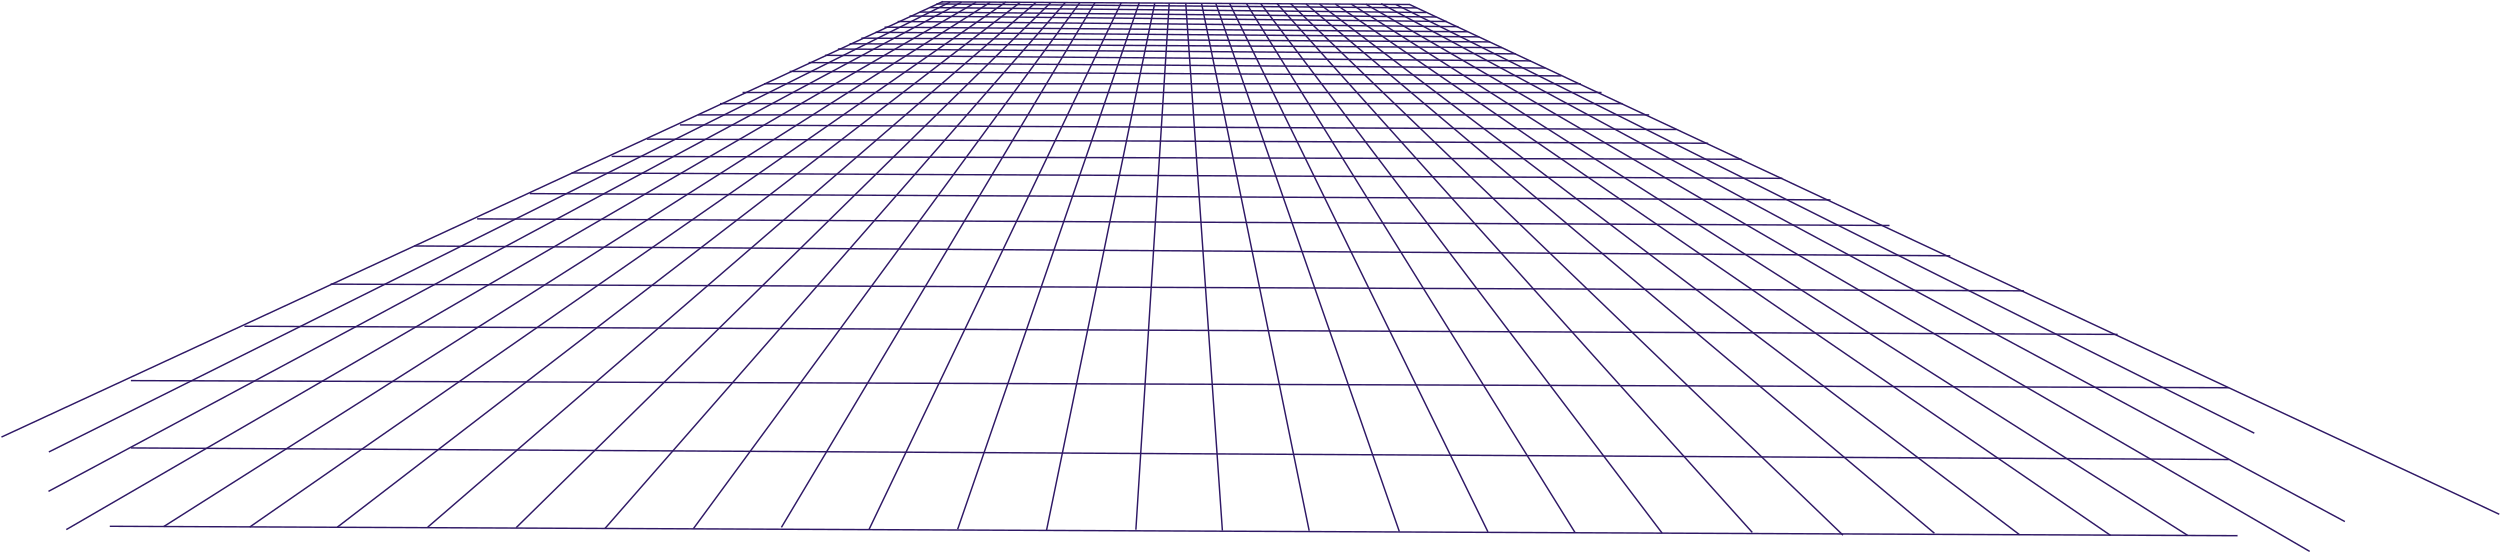 <svg width="1716" height="379" viewBox="0 0 1716 379" fill="none" xmlns="http://www.w3.org/2000/svg">
<path d="M647.204 1L1 300" stroke="#2E1865"/>
<path d="M652.216 1.4L33.538 310.227" stroke="#2E1865"/>
<path d="M660.034 1.425L33.285 337.273" stroke="#2E1865"/>
<path d="M669.971 1.498L45.5 363.5" stroke="#2E1865"/>
<path d="M679.766 1.53L112.366 361.444" stroke="#2E1865"/>
<path d="M690.424 1.39L171.366 361.775" stroke="#2E1865"/>
<path d="M700.17 1.709L231.526 361.85" stroke="#2E1865"/>
<path d="M711.137 1.589L293.599 361.823" stroke="#2E1865"/>
<path d="M721.22 1.727L354.307 362.169" stroke="#2E1865"/>
<path d="M731.133 1.782L415.25 362.73" stroke="#2E1865"/>
<path d="M741.218 1.785L475.921 362.9" stroke="#2E1865"/>
<path d="M751.585 1.758L536.359 361.99" stroke="#2E1865"/>
<path d="M769.591 1.859L596.582 363.252" stroke="#2E1865"/>
<path d="M782.038 1.702L657.344 363.247" stroke="#2E1865"/>
<path d="M792.624 2.179L718.333 364.01" stroke="#2E1865"/>
<path d="M802.533 2.366L779.67 363.598" stroke="#2E1865"/>
<path d="M813.913 2.357L839.049 364.238" stroke="#2E1865"/>
<path d="M824.747 2.294L898.617 364.304" stroke="#2E1865"/>
<path d="M834.551 2.366L960.51 364.88" stroke="#2E1865"/>
<path d="M843.928 2.216L1021.34 365.112" stroke="#2E1865"/>
<path d="M855.482 2.282L1081.06 365.473" stroke="#2E1865"/>
<path d="M865.476 2.61L1140.86 365.901" stroke="#2E1865"/>
<path d="M876.352 2.253L1202.78 365.474" stroke="#2E1865"/>
<path d="M885.872 2.46L1265.03 367.342" stroke="#2E1865"/>
<path d="M896.412 2.686L1327.79 366.034" stroke="#2E1865"/>
<path d="M905.665 2.713L1386.21 367.029" stroke="#2E1865"/>
<path d="M916.6 2.792L1448.71 367.521" stroke="#2E1865"/>
<path d="M927.569 2.862L1501.69 367.557" stroke="#2E1865"/>
<path d="M937.413 2.798L1585.36 378.487" stroke="#2E1865"/>
<path d="M948 2.504L1609.5 358" stroke="#2E1865"/>
<path d="M958.185 3.112L1547.36 297.34" stroke="#2E1865"/>
<path d="M967.308 2.978L1715.5 353" stroke="#2E1865"/>
<path d="M646.378 1.272L967.683 3.075" stroke="#2E1865"/>
<path d="M89.852 307.467L1529.85 315.426" stroke="#2E1865"/>
<path d="M75.352 361.253L1535.85 367.712" stroke="#2E1865"/>
<path d="M1529.85 266.145L89.852 261.249" stroke="#2E1865"/>
<path d="M167.78 223.958L1453.52 229.537" stroke="#2E1865"/>
<path d="M1389.21 199.617L226.925 195.032" stroke="#2E1865"/>
<path d="M284.314 168.831L1338.67 175.569" stroke="#2E1865"/>
<path d="M327.495 150.244L1296.97 154.76" stroke="#2E1865"/>
<path d="M363.65 132.902L1256.48 137.209" stroke="#2E1865"/>
<path d="M392.306 118.712L1223.45 122.407" stroke="#2E1865"/>
<path d="M1195.61 109.301L419.824 107.365" stroke="#2E1865"/>
<path d="M1172.49 98.318L444.049 95.502" stroke="#2E1865"/>
<path d="M1150.6 88.886L466.687 85.734" stroke="#2E1865"/>
<path d="M1132 78.864H479.116" stroke="#2E1865"/>
<path d="M1113.7 71.142H494.207" stroke="#2E1865"/>
<path d="M1099.3 63.476H509.688" stroke="#2E1865"/>
<path d="M1085.04 57.498H524.428" stroke="#2E1865"/>
<path d="M1071.71 52.075L542.031 49.023" stroke="#2E1865"/>
<path d="M1060.68 46.703L555.064 42.954" stroke="#2E1865"/>
<path d="M1050.77 41.782L566.213 37.977" stroke="#2E1865"/>
<path d="M1040.46 36.953L575.143 33.649" stroke="#2E1865"/>
<path d="M1030.91 32.669L583.144 30.037" stroke="#2E1865"/>
<path d="M1022.77 28.745L591.188 26.176" stroke="#2E1865"/>
<path d="M600.991 22.183L1015.33 25.3" stroke="#2E1865"/>
<path d="M1007.29 21.812L607.153 18.655" stroke="#2E1865"/>
<path d="M616.168 14.753L1001.03 18.287" stroke="#2E1865"/>
<path d="M993.111 14.753L624.242 11.005" stroke="#2E1865"/>
<path d="M631.316 8.262L985.819 11.643" stroke="#2E1865"/>
<path d="M978.809 8.588L638.19 5.195" stroke="#2E1865"/>
<path d="M642.699 2.718L972.545 5.423" stroke="#2E1865"/>
</svg>
